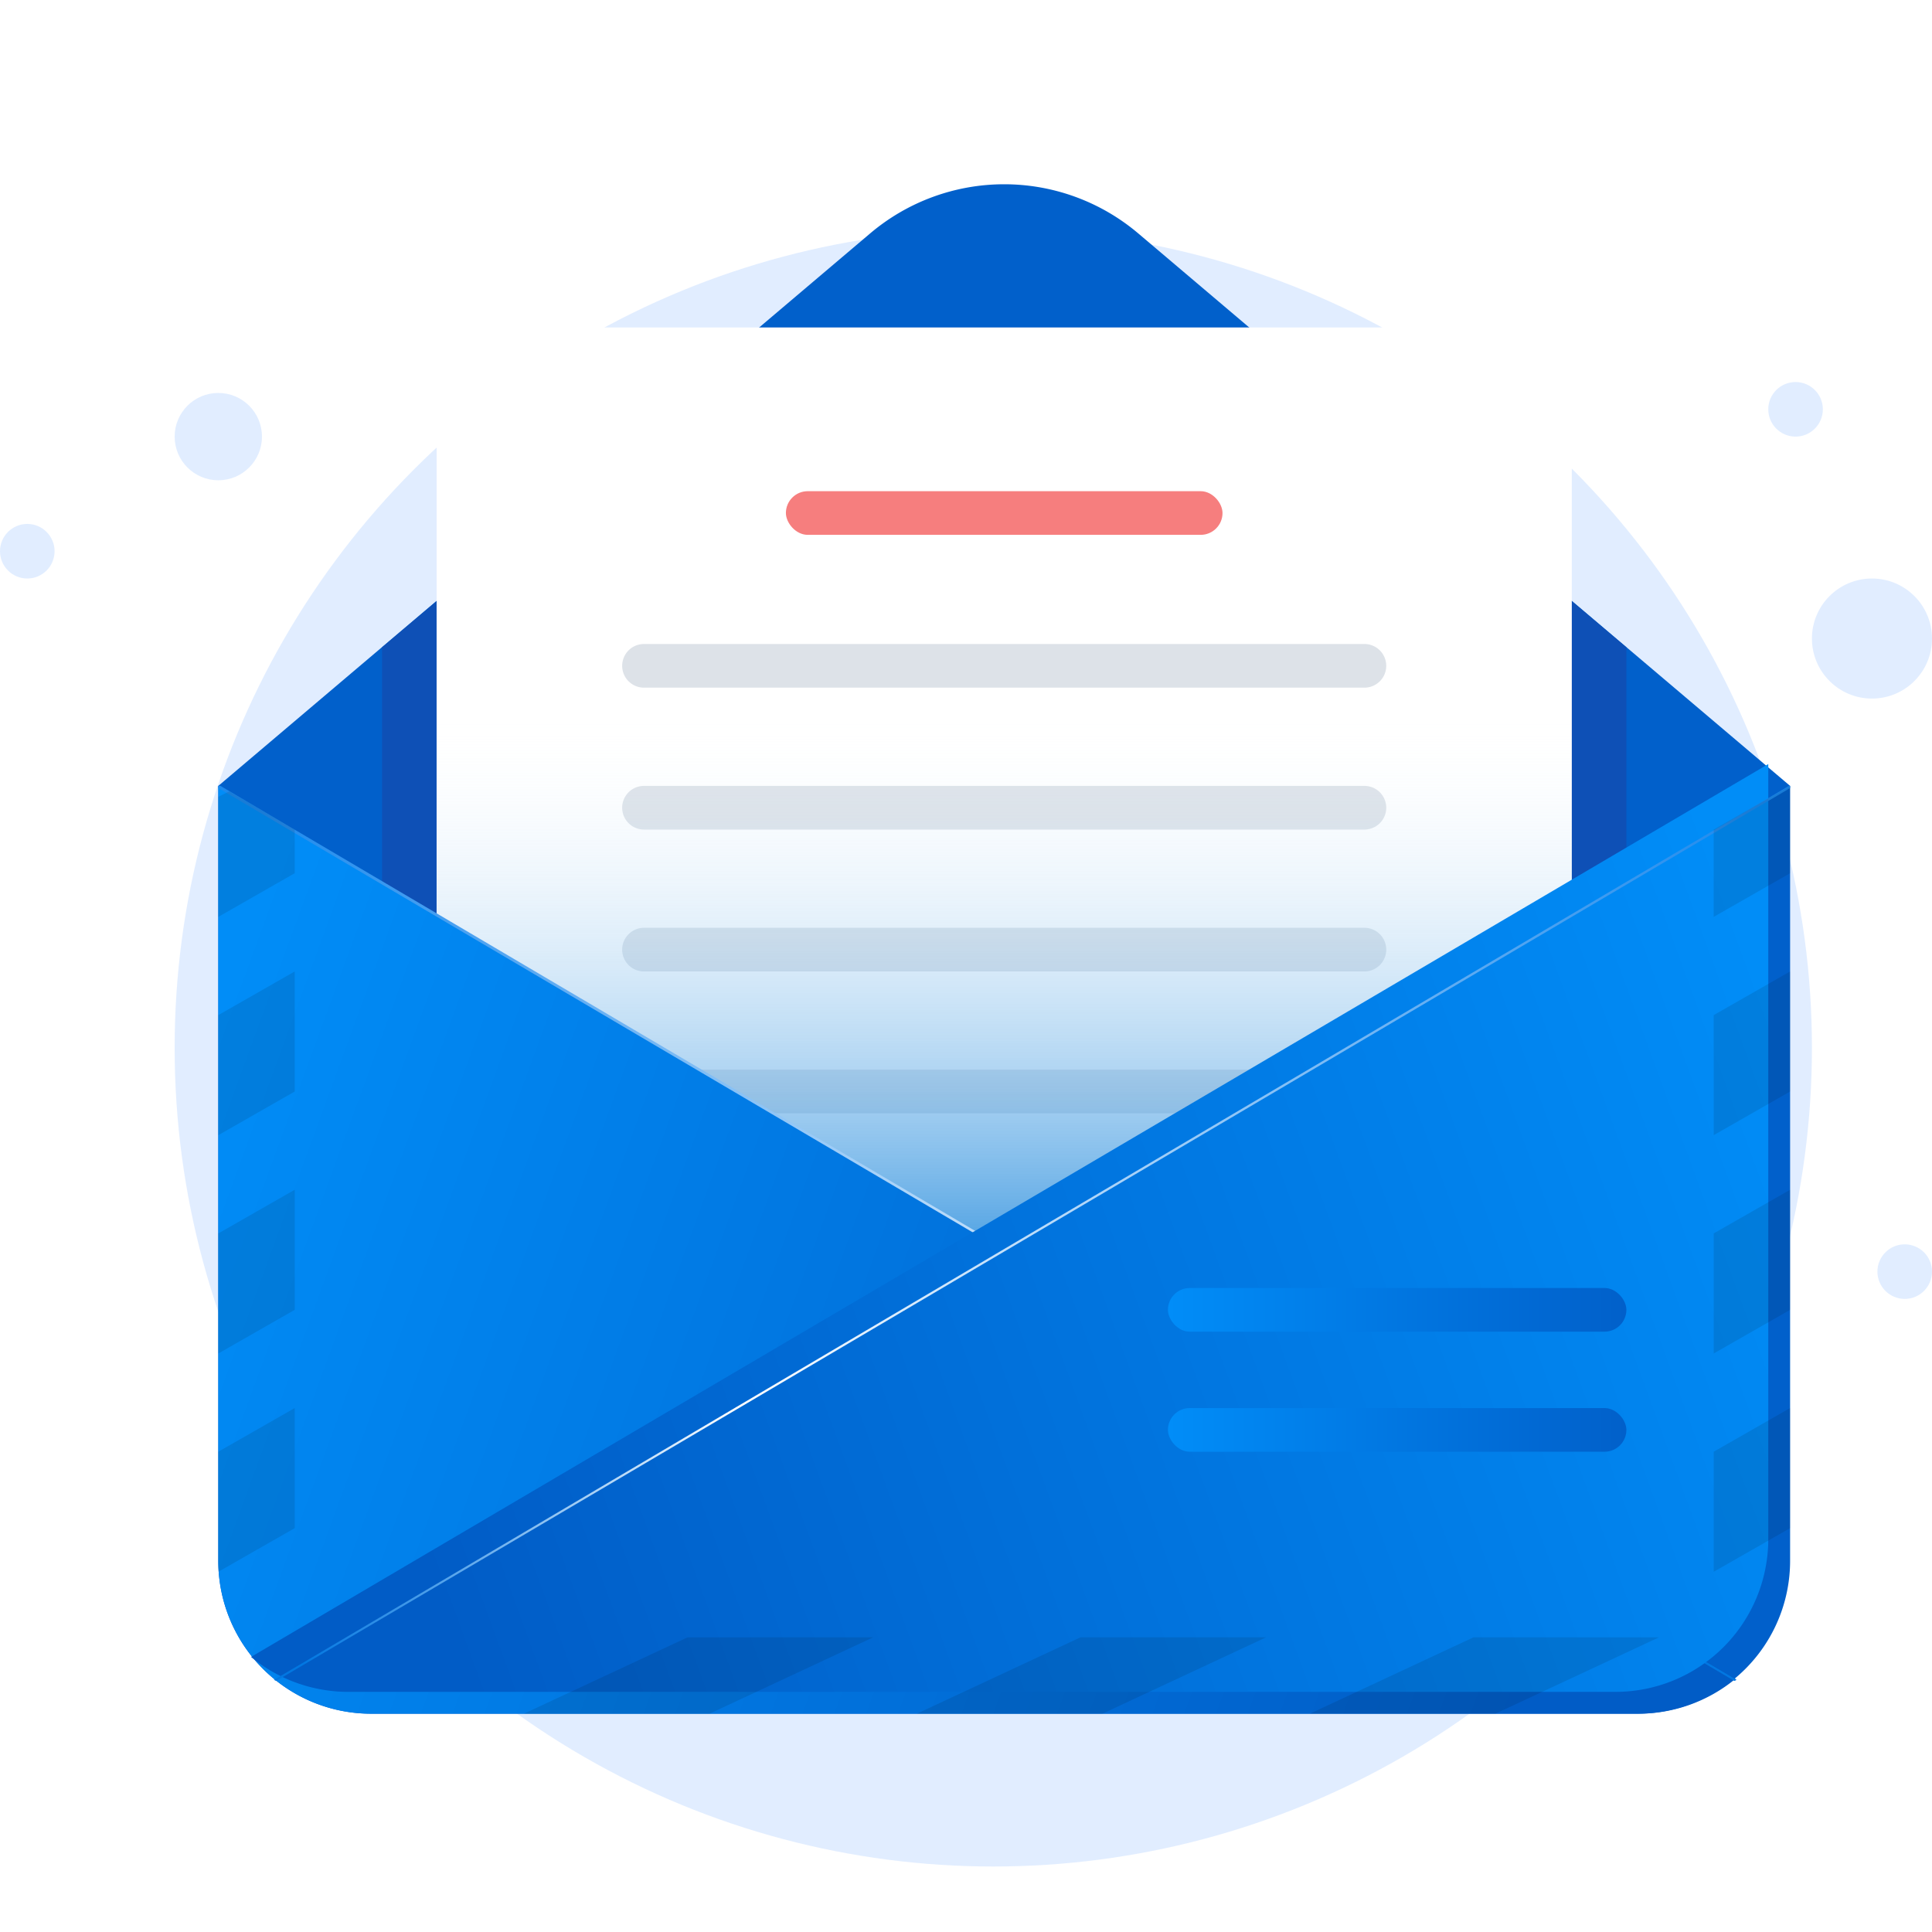 <svg width="177" height="177" fill="none" xmlns="http://www.w3.org/2000/svg">
  <circle cx="91" cy="96" r="75" fill="#C5DCFF" opacity=".5"/>
  <circle r="4" fill="#C5DCFF" opacity=".5" transform="matrix(-1 0 0 1 20 40)"/>
  <circle r="2.5" fill="#C5DCFF" opacity=".5" transform="matrix(-1 0 0 1 2.5 50.5)"/>
  <circle r="5.5" fill="#C5DCFF" opacity=".5" transform="matrix(-1 0 0 1 171.5 58.5)"/>
  <circle r="2.5" fill="#C5DCFF" opacity=".5" transform="matrix(-1 0 0 1 164.5 37.5)"/>
  <circle r="2.5" fill="#C5DCFF" opacity=".5" transform="matrix(-1 0 0 1 174.5 116.5)"/>
  <g filter="url(#a)">
    <path d="M20 72h144v71a14 14 0 0 1-14 14H34a14 14 0 0 1-14-14V72Z" shape-rendering="crispEdges"/>
  </g>
  <path fill="#0160CB" d="M79.7 21.4a19 19 0 0 1 24.6 0L164 72H20l59.7-50.6ZM20 72h144v71a14 14 0 0 1-14 14H34a14 14 0 0 1-14-14V72Z"/>
  <path fill="#0E50B6" fill-rule="evenodd" d="M35 59.3 69.6 30h44.8L149 59.3v35.2H35V59.3Z" clip-rule="evenodd"/>
  <rect width="104" height="88" x="40" y="30" fill="url(#b)" rx="5"/>
  <rect width="40" height="4" x="72" y="45" fill="#F67E7E" rx="2"/>
  <path fill="#DDE2E8" fill-rule="evenodd" d="M59 59a2 2 0 1 0 0 4h66a2 2 0 1 0 0-4H59Zm0 13a2 2 0 1 0 0 4h66a2 2 0 1 0 0-4H59Zm-2 15c0-1.1.9-2 2-2h66a2 2 0 1 1 0 4H59a2 2 0 0 1-2-2Zm2 11a2 2 0 1 0 0 4h66a2 2 0 1 0 0-4H59Z" clip-rule="evenodd"/>
  <rect width="104" height="88" x="40" y="30" fill="url(#c)" rx="5"/>
  <path fill="url(#d)" fill-rule="evenodd" d="M159 153.8a14 14 0 0 1-9 3.2H34a14 14 0 0 1-14-14V72l139 81.8Z" clip-rule="evenodd"/>
  <path fill="url(#e)" fill-rule="evenodd" d="M20 72.2 158.9 154l.2-.1L20.2 72H20v.2Z" clip-rule="evenodd"/>
  <g filter="url(#f)">
    <path fill="url(#g)" fill-rule="evenodd" d="M25 153.8a14 14 0 0 0 9 3.2h116a14 14 0 0 0 14-14V72L25 153.8Z" clip-rule="evenodd"/>
  </g>
  <path fill="url(#h)" fill-rule="evenodd" d="M164 72.2 25.3 154l-.2-.1L163.9 72h.1v.2Z" clip-rule="evenodd"/>
  <rect width="42" height="4" x="107" y="129" fill="url(#i)" rx="2"/>
  <rect width="42" height="4" x="107" y="118" fill="url(#j)" rx="2"/>
  <path fill="#000" fill-rule="evenodd" d="m65 157 15-7H63l-15 7h17Zm36 0 15-7H99l-15 7h17Zm51-7-15 7h-17l15-7h17ZM27 76l-6-3.5-1 .5v11l7-4v-4Zm-7 28V93l7-4v11l-7 4Zm0 9v11l7-4v-11l-7 4Zm0 31v-11l7-4v11l-7 4Zm144-64v-8l-7 4v8l7-4Zm0 60v-11l-7 4v11l7-4Zm0-20v-11l-7 4v11l7-4Zm0-31v11l-7 4V93l7-4Z" clip-rule="evenodd" opacity=".1"/>
  <defs>
    <linearGradient id="b" x1="92" x2="92" y1="30" y2="118" gradientUnits="userSpaceOnUse">
      <stop offset=".5" stop-color="#fff"/>
    </linearGradient>
    <linearGradient id="c" x1="92" x2="92" y1="30" y2="118" gradientUnits="userSpaceOnUse">
      <stop offset=".4" stop-color="#fff" stop-opacity="0"/>
      <stop offset="1" stop-color="#0279D7" stop-opacity=".8"/>
    </linearGradient>
    <linearGradient id="d" x1="140" x2="14" y1="154.5" y2="108.5" gradientUnits="userSpaceOnUse">
      <stop stop-color="#015CC6"/>
      <stop offset="1" stop-color="#018DF7"/>
    </linearGradient>
    <linearGradient id="e" x1="155.7" x2="21.9" y1="153.5" y2="76" gradientUnits="userSpaceOnUse">
      <stop stop-color="#0277E1"/>
      <stop offset=".3" stop-color="#fff"/>
      <stop offset="1" stop-color="#1C89ED"/>
    </linearGradient>
    <linearGradient id="g" x1="44" x2="170" y1="154.5" y2="108.5" gradientUnits="userSpaceOnUse">
      <stop stop-color="#015CC6"/>
      <stop offset="1" stop-color="#018DF7"/>
    </linearGradient>
    <linearGradient id="h" x1="28.4" x2="162.2" y1="153.5" y2="76" gradientUnits="userSpaceOnUse">
      <stop stop-color="#0277E1"/>
      <stop offset=".3" stop-color="#fff"/>
      <stop offset="1" stop-color="#1C89ED"/>
    </linearGradient>
    <linearGradient id="i" x1="107" x2="149" y1="131" y2="131" gradientUnits="userSpaceOnUse">
      <stop stop-color="#018DF8"/>
      <stop offset="1" stop-color="#0160CA"/>
    </linearGradient>
    <linearGradient id="j" x1="107" x2="149" y1="120" y2="120" gradientUnits="userSpaceOnUse">
      <stop stop-color="#018DF8"/>
      <stop offset="1" stop-color="#0160CA"/>
    </linearGradient>
    <filter id="a" width="160" height="101" x="12" y="68" color-interpolation-filters="sRGB" filterUnits="userSpaceOnUse">
      <feFlood flood-opacity="0" result="BackgroundImageFix"/>
      <feColorMatrix in="SourceAlpha" result="hardAlpha" values="0 0 0 0 0 0 0 0 0 0 0 0 0 0 0 0 0 0 127 0"/>
      <feOffset dy="4"/>
      <feGaussianBlur stdDeviation="4"/>
      <feComposite in2="hardAlpha" operator="out"/>
      <feColorMatrix values="0 0 0 0 0 0 0 0 0 0.482 0 0 0 0 0.875 0 0 0 0.24 0"/>
      <feBlend in2="BackgroundImageFix" result="effect1_dropShadow_776_13695"/>
      <feBlend in="SourceGraphic" in2="effect1_dropShadow_776_13695" result="shape"/>
    </filter>
    <filter id="f" width="146.9" height="93" x="19.1" y="66" color-interpolation-filters="sRGB" filterUnits="userSpaceOnUse">
      <feFlood flood-opacity="0" result="BackgroundImageFix"/>
      <feColorMatrix in="SourceAlpha" result="hardAlpha" values="0 0 0 0 0 0 0 0 0 0 0 0 0 0 0 0 0 0 127 0"/>
      <feOffset dx="-2" dy="-2"/>
      <feGaussianBlur stdDeviation="2"/>
      <feComposite in2="hardAlpha" operator="out"/>
      <feColorMatrix values="0 0 0 0 0 0 0 0 0 0.482 0 0 0 0 0.875 0 0 0 0.16 0"/>
      <feBlend in2="BackgroundImageFix" result="effect1_dropShadow_776_13695"/>
      <feBlend in="SourceGraphic" in2="effect1_dropShadow_776_13695" result="shape"/>
    </filter>
  </defs>
</svg>
